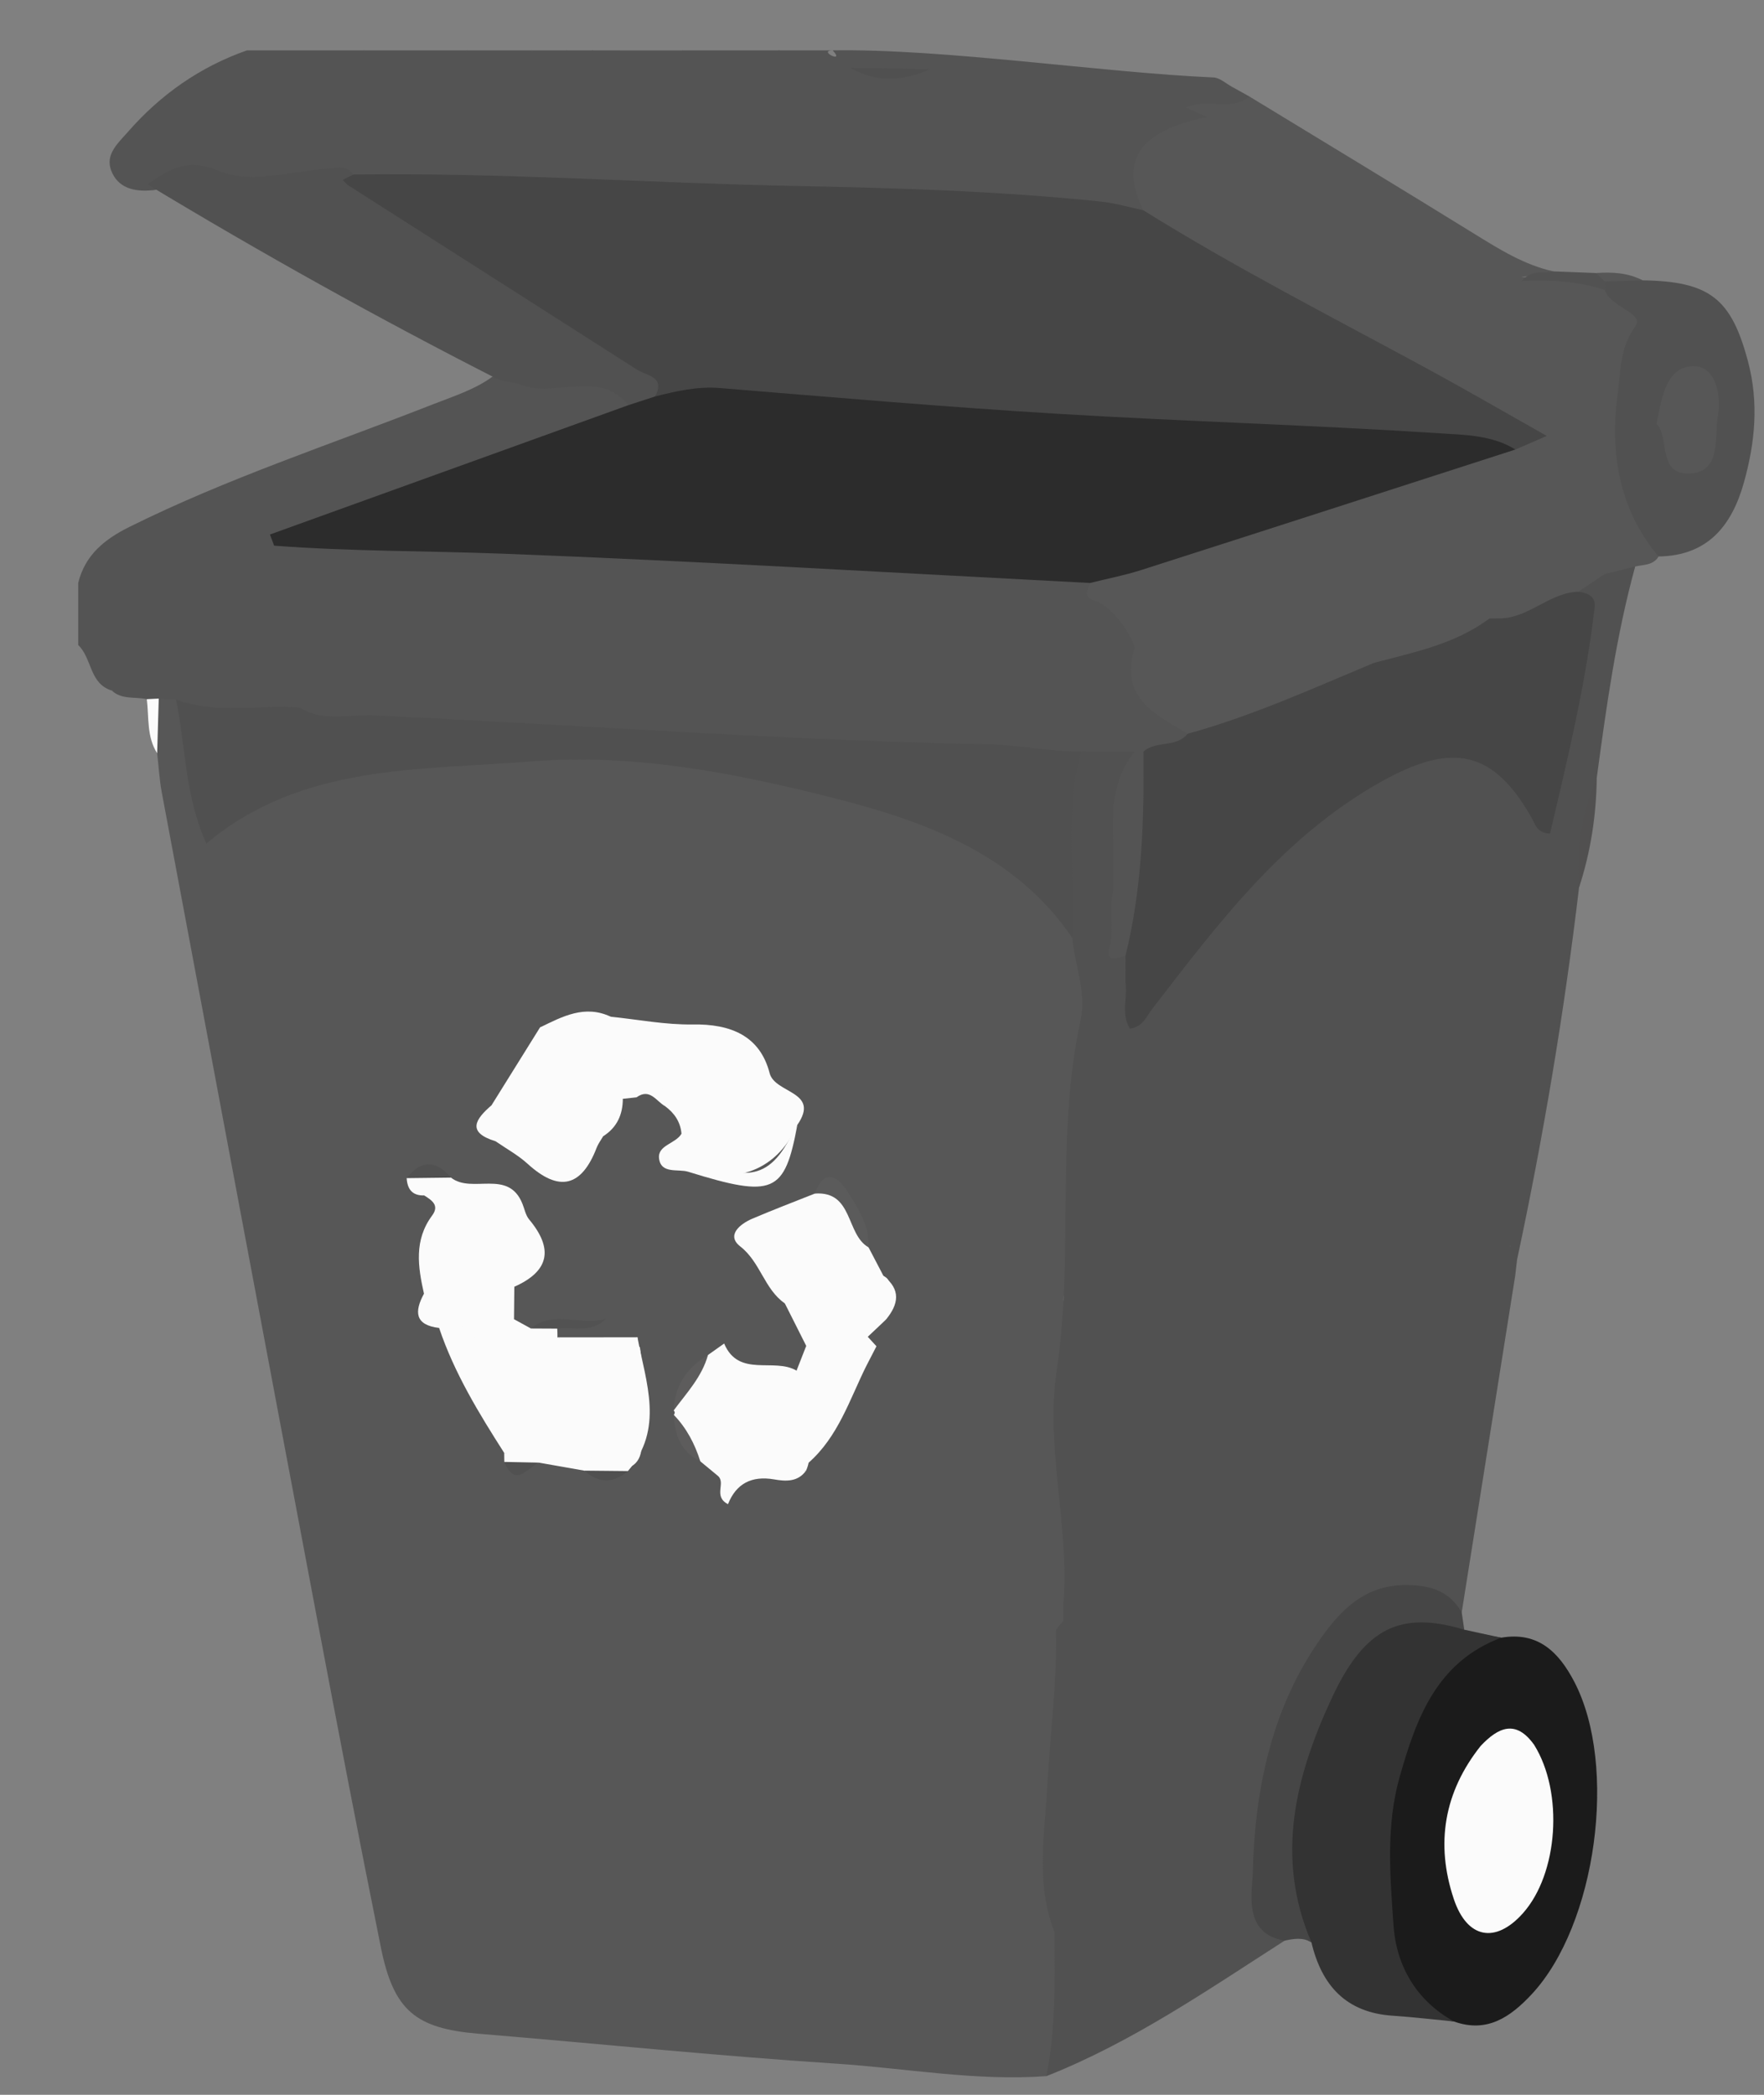 <?xml version="1.0" encoding="utf-8"?>
<!-- Generator: Adobe Illustrator 16.0.0, SVG Export Plug-In . SVG Version: 6.00 Build 0)  -->
<!DOCTYPE svg PUBLIC "-//W3C//DTD SVG 1.1 Tiny//EN" "http://www.w3.org/Graphics/SVG/1.1/DTD/svg11-tiny.dtd">
<svg version="1.1" baseProfile="tiny" id="Layer_1" xmlns="http://www.w3.org/2000/svg" xmlns:xlink="http://www.w3.org/1999/xlink"
	 x="0px" y="0px" width="160px" height="190px" viewBox="0 0 160 190" xml:space="preserve">
<rect x="0" y="0" width="160" height="190" fill="#808080" stroke="none"/>
<g>
	<path fill-rule="evenodd" fill="#545454" d="M10.136,62.631c-2.042-0.619-1.777-2.935-3.042-4.126c0-1.878,0-3.756,0-5.635
		c0.627-2.546,2.388-3.958,4.66-5.087c8.901-4.423,18.335-7.505,27.553-11.126c1.872-0.735,3.792-1.328,5.431-2.544
		c3.346-1.43,6.669,0.678,10.099,0.078c1.324-0.232,2.93,1.205,1.965,3.299c-6.133,3.346-12.893,5.086-19.385,7.498
		c-3.122,1.16-6.271,2.262-9.32,3.354c17.191,0.626,34.447,1.175,51.673,2.456c5.984,0.444,12.044-0.208,17.96,1.224
		c3.369,2.155,6.146,4.661,6.188,9.151c0.015,1.298,0.888,2.473,2.114,3.178c1.064,0.612,2.041,1.262,1.883,2.717
		c-1.219,1.554-2.89,1.681-4.67,1.498c-0.447-0.16-0.839-0.401-1.19-0.717c-0.658-0.844-1.6-0.917-2.541-0.882
		c-9.482,0.343-18.906-0.882-28.381-1.013c-7.58-0.104-15.171-0.66-22.762-0.924c-4.75-1.172-9.584-0.313-14.371-0.581
		c-1.202-0.021-2.404-0.042-3.585-0.304c-3.025-0.919-6.131-0.355-9.2-0.485C17.467,63.891,13.8,63.281,10.136,62.631z"/>
	<path fill-rule="evenodd" fill="#545454" d="M111.77,7.887c0.515,0.286,1.028,0.571,1.542,0.857
		c-1.073,2.848-3.324,0.535-4.963,1.139c0.636,0.068,1.413-0.328,1.716,0.491c0.224,0.6-0.252,0.939-0.721,1.201
		c-0.584,0.326-1.262,0.426-1.85,0.726c-2.201,1.122-4.267,2.343-3.609,5.4c0.232,1.087-0.174,1.808-1.364,1.957
		c-23.065-1.55-46.18-1.687-69.246-2.803c-2.992-0.777-6.045-0.206-9.068-0.27c-2.101-0.044-4.193,0.537-6.197-0.645
		c-1.828-1.079-2.708,1.325-4.279,1.321c-1.595,0.145-3.07-0.229-3.655-1.816c-0.542-1.467,0.652-2.483,1.528-3.484
		c2.961-3.386,6.529-5.892,10.786-7.39c3.489,0,6.977,0,10.464,0c3.221,0.685,6.441,0.685,9.661,0c1.878,0,3.757,0,5.635,0
		c0.985,0.792,2.143,0.255,3.209,0.416c0.739,0,1.478-0.001,2.217,0c0.878-0.119,1.842,0.309,2.624-0.415c1.878,0,3.757,0,5.635,0
		c2.846,0.887,5.769,0.187,8.646,0.416c2.26-0.265,4.405,0.324,6.554,0.883c2.692,0.53,5.379,0.449,8.064-0.075
		C93.994,6.482,102.923,6.664,111.77,7.887z"/>
	<path fill-rule="evenodd" fill="#545454" d="M77.124,6.149c-2.142-0.291-4.284-0.581-6.427-0.87
		c-0.265-0.156-0.354-0.313-0.267-0.472c0.086-0.159,0.173-0.239,0.261-0.239c1.611,0,3.221,0,4.831,0c1.207,1.27-1.407,0.022,0,0
		c10.162-0.164,24.421,2.016,34.549,2.458c0.578,0.025,1.133,0.562,1.698,0.86c-9.138-0.537-18.276-1.074-27.415-1.611
		C81.938,6.657,79.521,6.902,77.124,6.149z"/>
	<path fill-rule="evenodd" fill="#545454" d="M42.516,4.568c-3.22,1.279-6.44,1.285-9.661,0C36.076,4.568,39.296,4.568,42.516,4.568
		z"/>
	<path fill-rule="evenodd" fill="#545454" d="M70.691,4.568c0.001,0.237,0.003,0.473,0.006,0.711
		c-2.958-0.19-6.024,0.992-8.86-0.711C64.788,4.568,67.739,4.568,70.691,4.568z"/>
	<path fill-rule="evenodd" fill="#545454" d="M51.385,5.296c-1.125-0.038-2.382,0.518-3.234-0.728c1.074,0,2.146,0,3.22,0
		c0.259,0.157,0.347,0.316,0.265,0.48C51.553,5.214,51.47,5.296,51.385,5.296z"/>
	<path fill-rule="evenodd" fill="#545454" d="M56.201,4.568c-0.517,1.18-1.527,0.69-2.388,0.706
		c-0.279-0.146-0.375-0.299-0.291-0.46c0.085-0.164,0.173-0.246,0.264-0.246C54.591,4.568,55.396,4.568,56.201,4.568z"/>
	<path fill-rule="evenodd" fill="#545454" d="M53.787,4.568c-0.003,0.236,0.004,0.473,0.026,0.707
		c-0.81,0.007-1.619,0.016-2.428,0.022c-0.013-0.244-0.017-0.486-0.014-0.729C52.176,4.568,52.981,4.568,53.787,4.568z"/>
	<path fill-rule="evenodd" fill="#575757" d="M94.906,188.305c-6.41,0.468-12.731-0.718-19.089-1.133
		c-10.816-0.704-21.605-1.818-32.409-2.713c-5.695-0.473-7.703-2.084-8.858-7.813c-2.008-9.959-3.922-19.938-5.808-29.922
		c-4.712-24.935-9.388-49.877-14.063-74.82c-0.221-1.179-0.287-2.387-0.424-3.582c-0.555-1.597-0.294-3.224-0.185-4.845
		c0.523-0.642,1.188-0.546,1.868-0.356c1.963,1.842,1.656,4.394,2.098,6.716c0.272,1.436,0.432,2.908,1.107,4.252
		c1.106,0.52,1.727-0.433,2.491-0.842c4.16-2.236,8.525-3.596,13.262-4.206c17.851-2.297,35.199-0.879,51.862,6.314
		c4.773,2.062,8.819,5.018,11.275,9.783c2.134,4.568,0.694,9.217,0.146,13.793c-0.401,3.351-0.357,6.605,0.012,9.946
		c0.313,2.835,1.472,5.971-1.483,8.365c-0.622,0.503,0.039,1.517,0.019,2.299c-0.241,8.536,1.314,17.018,0.794,25.563
		c-0.012,0.678-0.116,1.344-0.266,2.001c-0.375,9.38-2.262,18.712-0.828,28.142C96.635,179.683,97.726,184.224,94.906,188.305z"/>
	<path fill-rule="evenodd" fill="#515151" d="M96.452,147.058c0-0.536,0-1.073,0-1.609c0.828-1.458,0.804-3.064,0.805-4.663
		c0.01-14.522,0.954-29.004,1.938-43.48c0.194-2.872-1.517-6.232,1.723-8.512c1.947-0.424,1.547,1.68,2.522,2.459
		c3.942-5.321,8.08-10.36,12.78-14.949c3.114-3.042,6.591-5.606,10.5-7.248c6.149-2.585,9.643-1.111,13.486,5.048
		c0.69-7.396,4.03-13.57,2.68-20.516c0.256-1.449,1.553-1.67,2.584-2.21c0.948-0.282,1.902-0.867,2.846,0.008
		c-1.729,6.289-2.616,12.729-3.487,19.174c-0.78,3.277-1.026,6.639-1.606,9.948c-1.342,11.337-3.238,22.583-5.62,33.745
		c-0.546-0.248-0.294-0.883-0.616-1.277c0.301,0.888-0.182,1.874,0.456,2.672c-1.621,10.198-3.241,20.396-4.861,30.595
		c-7.199-2.345-10.379-0.768-13.887,6.284c-2.624,5.272-3.628,10.845-4.005,16.604c-0.163,2.483,0.809,4.699,1.824,6.889
		c-6.985,4.479-13.824,9.213-21.607,12.287c0.883-4.321,0.74-8.699,0.74-13.072c0.084-8.564,0.378-17.132,1.449-25.625
		C97.256,148.337,95.001,148.209,96.452,147.058z"/>
	<path fill-rule="evenodd" fill="#575757" d="M148.316,51.385c-0.919,0.226-1.839,0.453-2.758,0.679
		c-4.478-1.604-6.486,2.287-9.373,4.22c-0.338,0.17-0.697,0.252-1.074,0.267c-3.725,0.734-8.311-0.59-10.296,4.314
		c-4.732,2.591-9.803,4.354-14.889,6.071c-0.75,0.253-1.563,0.26-2.208-0.382c-2.85-1.776-6.212-3.156-4.808-7.776
		c0.084-0.279-1.532-3.639-3.719-4.336c-1.032-0.33-0.452-0.994-0.324-1.564c1.184-1.476,2.992-1.705,4.616-2.235
		c11.071-3.613,22.022-7.6,33.221-10.812c0.633-0.173,1.272-0.347,1.797-0.363c-6.808-3.524-13.62-7.305-20.427-11.089
		c-3.624-2.014-7.356-3.826-10.908-5.954c-1.367-0.819-3.402-1.13-3.473-3.359c-2.187-4.48-0.365-7.199,5.768-8.449
		c-0.634-0.292-1.174-0.542-1.87-0.864c1.916-0.954,4.075,0.425,5.72-1.009c6.819,4.156,13.655,8.284,20.448,12.484
		c2.266,1.4,4.504,2.803,7.143,3.386c-0.878,0.836-2.004,0.279-2.898,0.521c2.412-0.001,4.926-0.243,7.385,0.437
		c3.469,1.317,4.389,3.343,2.995,7.082c-2.285,6.135,0.151,12.01,2.056,17.819C149.951,51.289,149.075,51.203,148.316,51.385z"/>
	<path fill-rule="evenodd" fill="#1B1B1B" d="M136.162,148.539c3.357-0.579,5.234,1.326,6.627,3.99
		c3.982,7.618,2.007,22.085-3.877,28.368c-1.907,2.037-4.03,3.533-7.037,2.451c-3.56-0.515-5.294-3.077-5.902-6.144
		c-1.82-9.149-1.582-18.051,4.483-25.883C131.9,149.456,133.549,148.011,136.162,148.539z"/>
	<path fill-rule="evenodd" fill="#333333" d="M136.162,148.539c-5.822,2.192-7.679,7.231-9.202,12.604
		c-1.271,4.479-0.874,9.029-0.563,13.507c0.252,3.635,2.056,6.804,5.479,8.698c-1.852-0.177-3.701-0.399-5.557-0.523
		c-4.227-0.279-6.443-2.742-7.369-6.656c-1.343-0.693-2.169-1.631-2.371-3.281c-1.012-8.268,0.57-15.938,5.347-22.778
		c2.941-4.213,7.35-4.992,10.889-2.298C133.929,148.054,135.045,148.297,136.162,148.539z"/>
	<path fill-rule="evenodd" fill="#515151" d="M150.439,50.473c-3.663-4.354-4.432-9.543-3.695-14.882
		c0.265-1.921,0.158-4.032,1.577-5.991c0.87-1.202-2.272-1.735-2.763-3.297c-0.287-0.433-0.22-0.799,0.204-1.099
		c1.084-0.09,2.175-0.283,3.218,0.222c6.127,0.091,8.054,1.676,9.565,7.344c0.999,3.746,0.648,7.366-0.365,10.988
		C157.084,47.676,154.902,50.406,150.439,50.473z"/>
	<path fill-rule="evenodd" fill="#464646" d="M132.813,147.812c-5.738-1.714-9.011-0.238-11.992,6.153
		c-3.311,7.102-5.193,14.473-1.872,22.204c-0.785-0.474-1.608-0.33-2.436-0.151c-3.801-0.669-2.931-4.347-2.883-6.173
		c0.198-7.777,1.787-15.376,6.594-21.834c1.782-2.396,3.932-4.271,7.338-4.246c2.229,0.017,3.887,0.547,5.019,2.476
		C132.658,146.764,132.735,147.287,132.813,147.812z"/>
	<path fill-rule="evenodd" fill="#545454" d="M15.977,63.452c-0.526-0.031-1.052-0.061-1.578-0.091
		c-0.341,0.428-0.702,0.445-1.083,0.055c-1.065-0.24-2.266,0.068-3.18-0.785c3.818-0.031,7.636-0.061,11.455-0.091
		c2.889,1.099,5.994-0.265,8.888,0.778c1.062,0.002,2.125,0.005,3.187,0.007c-1.357,3.214-4.28,1.366-6.438,2
		c-2.373,0.058-4.746,0.031-7.118-0.041C18.494,65.236,16.935,65.01,15.977,63.452z"/>
	<path fill-rule="evenodd" fill="#515050" d="M143.223,80.506c-0.267-3.445,0.24-6.766,1.606-9.948
		C144.791,73.956,144.278,77.275,143.223,80.506z"/>
	<path fill-rule="evenodd" fill="#525252" d="M145.561,25.528c-0.001,0.259-0.001,0.517-0.002,0.776
		c-2.343-0.79-4.788-0.935-7.554-0.813c1.047-1.15,2.058-0.61,2.897-0.877c1.286,0.05,2.573,0.1,3.858,0.15
		C145.11,24.933,145.382,25.183,145.561,25.528z"/>
	<path fill-rule="evenodd" fill="#FBFBFB" d="M13.316,63.416c0.36-0.019,0.721-0.037,1.083-0.055
		c-0.047,1.655-0.096,3.309-0.144,4.962C13.291,66.812,13.522,65.072,13.316,63.416z"/>
	<path fill-rule="evenodd" fill="#515151" d="M137.442,115.646c-1.109-0.887-0.645-2.026-0.244-3.203
		c0.135,0.604,0.269,1.205,0.404,1.809C137.549,114.717,137.495,115.181,137.442,115.646z"/>
	<path fill-rule="evenodd" fill="#575757" d="M145.561,25.528c-0.266-0.254-0.533-0.509-0.8-0.764
		c1.456-0.095,2.889-0.041,4.219,0.663C147.841,25.46,146.7,25.494,145.561,25.528z"/>
	<path fill-rule="evenodd" fill="#2C2C2C" d="M137.453,40.772c-11.313,3.649-22.625,7.309-33.946,10.932
		c-1.516,0.485-3.092,0.786-4.639,1.172c-17.731-0.917-35.451-1.975-53.198-2.654c-6.925-0.265-13.884-0.202-20.807-0.73
		c-0.126-0.337-0.251-0.675-0.377-1.012c10.836-3.91,21.672-7.821,32.508-11.731c0.556-1.278,1.682-1.714,2.922-1.986
		c6.388-1.41,12.746,0.089,19.097,0.369c6.12,0.27,12.254,0.839,18.373,1.109c11.066,0.489,22.106,1.411,33.17,1.922
		C132.926,38.273,136.031,37.643,137.453,40.772z"/>
	<path fill-rule="evenodd" fill="#464646" d="M107.719,66.553c5.844-1.602,11.342-4.113,16.911-6.435
		c3.047-2.493,6.972-2.706,10.471-4.022c0.265-0.001,0.531-0.005,0.797-0.011c2.362-0.963,4.084-3.852,7.247-2.416
		c0.868,0.108,1.612,0.396,1.489,1.46c-0.81,6.954-2.454,13.729-4.044,20.477c-1.163-0.054-1.312-0.785-1.624-1.345
		c-3.49-6.239-7.229-6.942-13.556-3.434c-8.948,4.964-14.848,12.836-20.878,20.653c-0.557,0.722-0.868,1.669-2.051,1.817
		c-0.819-1.337-0.194-2.818-0.396-4.203c-0.661-0.789-0.918-1.696-0.811-2.713c0.511-4.44,1.231-8.859,1.266-13.348
		c0.013-1.696-0.188-3.474,1.169-4.859C104.848,67.143,106.686,67.841,107.719,66.553z"/>
	<path fill-rule="evenodd" fill="#515151" d="M59.42,35.959c-0.809,0.263-1.617,0.527-2.425,0.79c-2.704-3.322-6.6-0.608-9.76-1.859
		c-0.599-0.237-1.487-0.241-2.202-0.552c-10.771-5.488-21.32-11.373-31.668-17.62c2.002-1.331,3.496-2.463,6.561-1.195
		c2.821,1.166,6.631-0.011,9.998-0.259c0.839-0.062,1.573-0.226,2.13,0.563c8.388,5.801,17.058,11.163,25.692,16.583
		C58.853,33.106,61.583,33.521,59.42,35.959z"/>
	<path fill-rule="evenodd" fill="#545454" d="M48.177,64.128c17.335,0.548,34.67,1.112,52.008,1.614
		c1.749,0.05,2.897,0.41,2.734,2.434c-0.179,0.162-0.357,0.323-0.535,0.488c-1.595,0.792-3.316,0.576-5.007,0.637
		c-13.589-0.83-27.209-0.981-40.781-2.078c-5.99-0.483-12.037,0.17-17.993-0.978c-1.428-0.275-2.964-0.108-4.146-1.208
		c-0.128-0.833,0.277-1.269,1.071-1.246C39.746,63.917,43.981,63.31,48.177,64.128z"/>
	<path fill-rule="evenodd" fill="#545454" d="M103.709,68.175c0.079,6.223-0.12,12.421-1.622,18.507
		c-0.957,1.34-2.059,1.114-2.104-0.349c-0.162-5.2-0.561-10.427,0.528-15.591c0.282-1.335,1.349-1.928,2.387-2.551l0.021-0.014
		C103.183,68.171,103.445,68.17,103.709,68.175z"/>
	<path fill-rule="evenodd" fill="#545454" d="M48.177,64.128c-4.559,0.46-9.223-0.902-13.711,0.788
		c-2.608,1.448-5.158,2.343-7.298-0.751c2.15-0.406,4.508,0.8,6.498-0.839C38.494,63.757,43.42,62.419,48.177,64.128z"/>
	<path fill-rule="evenodd" fill="#545454" d="M30.479,63.318c-2.952-0.388-6.051,0.917-8.888-0.778
		C24.542,62.922,27.635,61.698,30.479,63.318z"/>
	<path fill-rule="evenodd" fill="#464646" d="M59.42,35.959c0.965-1.823-0.769-1.872-1.638-2.428
		C49.062,27.951,40.327,22.391,31.6,16.819c-0.197-0.126-0.343-0.333-0.513-0.503c0.323-0.163,0.645-0.325,0.967-0.488
		c13.32-0.189,26.617,0.772,39.928,1.036c9.252,0.183,18.576,0.457,27.824,1.413c1.31,0.135,2.593,0.52,3.889,0.79
		c8.375,5.223,17.163,9.703,25.827,14.409c3.51,1.907,6.964,3.914,10.774,6.063c-1.082,0.47-1.961,0.854-2.842,1.235
		c-2.104-1.313-4.594-1.327-6.858-1.473c-11.551-0.749-23.13-1.074-34.686-1.771c-10.207-0.617-20.396-1.499-30.587-2.332
		C63.271,35.03,61.356,35.466,59.42,35.959z"/>
	<path fill-rule="evenodd" fill="#505050" d="M77.124,6.149c2.411,0.042,4.822,0.084,7.231,0.126
		C81.926,7.354,79.511,7.534,77.124,6.149z"/>
	<path fill-rule="evenodd" fill="#505050" d="M27.167,64.165c2.307,1.474,4.867,0.487,7.298,0.751
		c18.412,0.86,36.796,2.244,55.236,2.595c2.748,0.052,5.548,0.67,8.356,0.667c0.521,5.667,1.393,11.352-0.802,16.892
		c-5.066-7.505-13.161-10.501-21.153-12.561c-9.063-2.335-18.489-4.208-27.965-3.444c-10.167,0.819-20.811,0.205-29.418,7.449
		c-1.958-4.328-1.882-8.794-2.743-13.064C19.635,64.819,23.44,63.876,27.167,64.165z"/>
	<path fill-rule="evenodd" fill="#515151" d="M97.257,85.07c0.313-5.628-0.751-11.323,0.802-16.892
		c1.613,0.004,3.226,0.008,4.839,0.013c-3.178,3.985-1.401,8.803-2.032,13.202c-0.199,1.392,0.176,2.987-0.23,4.555
		c-0.37,1.426,0.736,0.916,1.452,0.734c0,0.804-0.002,1.608-0.002,2.413c-2.042,0.271-2.158,2.089-2.087,3.356
		c0.694,12.14-1.385,24.173-1.322,36.302c0.021,4.194-0.575,8.493-0.61,12.761c-0.013,1.538-0.385,2.905-1.613,3.935
		c0.561-7.064-1.653-14.175-0.618-21.071c1.59-10.591-0.111-21.332,2.171-31.822C98.56,90.006,97.493,87.567,97.257,85.07z"/>
	<path fill-rule="evenodd" fill="#FBFBFB" d="M45.731,131.776c-2.302-3.603-4.526-7.246-5.902-11.332
		c0.511-0.465,1.126-0.588,1.791-0.557c1.266,0.26,2.553,0.333,3.84,0.412c1.601,0.85,3.569-0.175,5.104,0.999h-0.002
		c2.391,1.158,5.102-0.37,7.479,0.893c0.447,2.896-0.111,5.806,0.132,8.697c0.157,1.879-1.17,2.593-2.428,2.272
		C52.44,132.321,48.998,132.703,45.731,131.776z"/>
	<path fill-rule="evenodd" fill="#FBFBFB" d="M61.813,102.828c-0.096-1.075-0.644-1.879-1.496-2.502
		c-0.597-1.766-2.124-2.862-3.135-4.331c-0.719-0.959-1.779-1.616-2.419-2.626c-0.39-0.615-0.501-1.277,0.632-1.153
		c2.479,0.253,4.961,0.742,7.435,0.702c3.424-0.056,6.097,1.009,6.979,4.42c0.483,1.868,4.624,1.622,2.512,4.69
		c-1.901,4.369-6.225,5.734-10.51,3.56C59.592,104.464,62.819,103.729,61.813,102.828z"/>
	<path fill-rule="evenodd" fill="#FBFBFB" d="M44.579,100.253c1.467-2.355,2.936-4.711,4.402-7.066
		c2.574-0.828,4.971-0.961,6.658,1.692c-0.03,1.743-0.58,3.462-0.267,5.228c0.055,1.048-0.352,1.99-0.665,2.953
		c-0.197,0.343-0.445,0.666-0.585,1.03c-1.374,3.577-3.416,4.062-6.267,1.466c-0.871-0.794-1.937-1.372-2.913-2.049
		C43.914,102.524,45.734,101.222,44.579,100.253z"/>
	<path fill-rule="evenodd" fill="#FBFBFB" d="M61.115,128.328c0.115-0.137,0.112-0.271-0.01-0.402
		c0.778-1.836,1.992-3.402,3.111-5.028c0.488-0.347,0.977-0.694,1.466-1.041c1.321,3.135,4.525,1.248,6.566,2.46
		c0.54-0.191,1.083-0.343,1.652-0.114c1.264,1.107,1.66,2.389,0.714,3.894c-0.883,1.401-0.893,3.034-1.27,4.57
		c-0.05,0.248-0.128,0.489-0.233,0.72c-2.638,0.758-5.35,0.205-8.016,0.457c-0.523-0.434-1.048-0.866-1.572-1.299
		C62.475,131.278,61.866,129.764,61.115,128.328z"/>
	<path fill-rule="evenodd" fill="#FBFBFB" d="M47.379,109.164c0.198,0.482,0.294,1.054,0.613,1.436
		c2.202,2.639,1.875,4.68-1.342,6.108c-1.007,1.642-0.727,4.772-4.167,3.604c-1.569-0.687-3.397-1.022-4.028-2.975
		c-0.548-2.443-0.915-4.858,0.737-7.083c0.694-0.934-0.03-1.396-0.718-1.83c-0.073-0.593,0.244-1.291,0.714-1.157
		C41.888,108.04,44.966,107.194,47.379,109.164z"/>
	<path fill-rule="evenodd" fill="#FBFBFB" d="M78.779,113.134c0.452,0.865,0.904,1.729,1.356,2.595
		c0.664,0.316,0.598,0.872,0.478,1.447c-0.613,0.69-1.601,0.91-2.071,1.823c-0.885,1.72-1.961,2.112-3.252,0.302
		c-1.047-1.469-2.844-0.305-4.105-1.086c-1.866-1.292-2.202-3.729-4.047-5.169c-1.281-0.999-0.031-2.028,1.105-2.514
		c1.87-0.799,3.772-1.521,5.662-2.274c1.213-0.669,2.126-0.648,2.727,0.868C77.19,110.532,78.132,111.76,78.779,113.134z"/>
	<path fill-rule="evenodd" fill="#515151" d="M96.452,147.058c0.472,0.977,1.397,1.368,1.163,3.093
		c-0.669,4.927-0.391,9.975-0.652,14.966c-0.178,3.396-0.164,6.839-1.316,10.116c-1.728-4.342-0.889-8.893-0.651-13.278
		c0.251-4.651,0.881-9.287,0.781-13.969C95.77,147.681,96.217,147.367,96.452,147.058z"/>
	<path fill-rule="evenodd" fill="#FBFBFB" d="M71.186,118.215c2.36-1.087,4.712-2.146,5.522,1.639
		c1.955,0.06-0.392-5.105,3.384-2.584c1.052,0.7,0.688,1.557,0.265,2.417l-0.002,0.004c-0.348,0.838-0.793,1.602-1.583,2.109
		c-1.098,0.625-2.202,1.235-3.432,1.581c-1.105,0.189-1.714-0.467-2.212-1.308C72.48,120.787,71.833,119.502,71.186,118.215z"/>
	<path fill-rule="evenodd" fill="#FBFBFB" d="M73.344,132.666c0.099-1.844-2.212-4.077,0.93-5.509
		c0.221-0.102-0.228-1.671-0.365-2.558c0.589-0.957,1.734-0.907,2.57-1.422c0.831-0.142,1.623-0.167,2.087,0.733
		C77.053,126.965,76.023,130.307,73.344,132.666z"/>
	<path fill-rule="evenodd" fill="#FBFBFB" d="M45.731,131.776c3.265,0.326,6.577-0.09,9.82,0.769
		c1.083,0.285,2.418,0.419,2.33-1.571c-0.13-2.938-0.069-5.887-0.088-8.83c-0.273-0.197-0.359-0.39-0.262-0.575
		c0.097-0.184,0.191-0.276,0.288-0.276c0.768,4.119,2.451,8.305-0.867,12.133c-1.323,0.499-2.641,0.562-3.953-0.039
		c-1.374-0.241-2.748-0.484-4.123-0.727c-1.052,0.396-2.101,0.548-3.133-0.063C45.738,132.322,45.735,132.049,45.731,131.776z"/>
	<path fill-rule="evenodd" fill="#FBFBFB" d="M61.813,102.828c2.71,0.387-2.58,2.331,0.446,2.474
		c2.821,0.134,5.881,2.688,8.445-0.58c0.641-0.816,1.083-1.79,1.617-2.692c-1.15,6.196-2.15,6.652-9.897,4.249
		c-0.917-0.284-2.465,0.224-2.645-1.2C59.625,103.855,61.289,103.744,61.813,102.828z"/>
	<path fill-rule="evenodd" fill="#FBFBFB" d="M55.51,95.494c-1.524-2.613-4.008-2.514-6.529-2.307
		c2.036-0.991,4.059-2.083,6.414-0.971c0.004,1.667,2.066,1.877,2.364,3.338c-0.088,0.526-0.396,0.862-0.89,1.041
		C56.143,96.567,55.646,96.253,55.51,95.494z"/>
	<path fill-rule="evenodd" fill="#FBFBFB" d="M55.51,95.494c0.508,0.253,1.017,0.505,1.527,0.758
		c1.373,0.85,1.762,1.907,0.698,3.276c-0.414,0.045-0.828,0.089-1.243,0.134c-0.657,0.396-1.296,0.415-1.909-0.096
		C54.348,98.085,53.707,96.512,55.51,95.494z"/>
	<path fill-rule="evenodd" fill="#FBFBFB" d="M47.379,109.164c-2.89-1.194-5.847-1.577-8.905-0.739
		c-1.079,0.033-1.528-0.568-1.588-1.567c1.331-0.788,2.672-0.712,4.021-0.049C42.803,108.312,46.092,105.985,47.379,109.164z"/>
	<path fill-rule="evenodd" fill="#5B5B5B" d="M78.779,113.134c-2.076-1.174-1.366-5.133-4.873-4.876
		c0.856-2.378,2.101-1.549,2.978-0.168C77.843,109.602,78.89,111.178,78.779,113.134z"/>
	<path fill-rule="evenodd" fill="#FBFBFB" d="M65.094,133.843c2.625-0.974,5.363,0.009,8.016-0.457
		c-0.739,1.059-1.891,0.971-2.886,0.796c-2.043-0.357-3.454,0.378-4.193,2.247C64.637,135.7,65.891,134.494,65.094,133.843z"/>
	<path fill-rule="evenodd" fill="#FBFBFB" d="M42.469,119.789c2.901,1.019,2.542-2.388,4.182-3.081
		c-0.009,0.981-0.019,1.963-0.028,2.944c0.4,1.523-1.111,0.982-1.633,1.511c-1.171,0.103-2.395,0.49-3.333-0.633
		C41.824,120.17,42.088,119.918,42.469,119.789z"/>
	<path fill-rule="evenodd" fill="#FBFBFB" d="M42.469,119.789c-0.271,0.247-0.542,0.494-0.813,0.741
		c-0.608-0.028-1.218-0.057-1.827-0.086c-2.21-0.26-2.257-1.479-1.374-3.106C39.792,118.154,41.131,118.973,42.469,119.789z"/>
	<path fill-rule="evenodd" fill="#FBFBFB" d="M57.735,99.528c0.37-1.221-0.07-2.269-0.698-3.276c0.24-0.232,0.481-0.465,0.722-0.698
		c1.269,1.369,2.582,2.712,2.558,4.772C59.514,99.877,58.947,98.659,57.735,99.528z"/>
	<path fill-rule="evenodd" fill="#FBFBFB" d="M78.566,123.911c-0.717-0.05-1.436-0.102-2.153-0.152
		c-0.907,0.276-1.121-0.136-0.936-0.943c0.878-0.933,2.053-1.254,3.231-1.569c0.463,0.104,0.718,0.397,0.789,0.86
		C79.187,122.708,78.877,123.31,78.566,123.911z"/>
	<path fill-rule="evenodd" fill="#525252" d="M48.151,120.492c2.104-1.717,4.577-0.183,6.803-0.883
		c-1.291,1.358-2.933,0.665-4.411,0.895C49.742,121.046,48.945,121.029,48.151,120.492z"/>
	<path fill-rule="evenodd" fill="#575757" d="M81.961,122.098c0.938,2.164-0.432,3.223-2.342,5.005
		c0.36-2.225,2.25-3.448,0.734-4.998C80.887,121.588,81.423,121.663,81.961,122.098z"/>
	<path fill-rule="evenodd" fill="#FBFBFB" d="M44.579,100.253c2.83,0.783,0.18,2.176,0.363,3.256
		C42.307,102.703,43.116,101.514,44.579,100.253z"/>
	<path fill-rule="evenodd" fill="#FBFBFB" d="M75.477,122.815c0.312,0.314,0.624,0.629,0.936,0.943
		c-0.619,0.925-1.666,0.573-2.504,0.841c-0.554-0.094-1.107-0.189-1.661-0.283c0.293-0.747,0.586-1.495,0.879-2.243
		C73.875,122.432,74.51,123.151,75.477,122.815z"/>
	<path fill-rule="evenodd" fill="#FBFBFB" d="M57.818,121.292c-0.009,0.284-0.018,0.567-0.026,0.852
		c-2.381-0.518-4.944,0.513-7.23-0.845C52.981,121.297,55.4,121.296,57.818,121.292z"/>
	<path fill-rule="evenodd" fill="#5D5C5C" d="M64.216,122.897c-0.546,1.979-1.932,3.44-3.111,5.028
		C61.196,125.665,62.308,124.036,64.216,122.897z"/>
	<path fill-rule="evenodd" fill="#FBFBFB" d="M48.151,120.492c0.797,0.004,1.594,0.008,2.392,0.012
		c0.017,0.266,0.024,0.53,0.022,0.795c-1.858-0.045-3.716-0.091-5.575-0.136c0.544-0.504,1.087-1.008,1.632-1.511
		C47.131,119.932,47.641,120.213,48.151,120.492z"/>
	<path fill-rule="evenodd" fill="#575757" d="M81.961,122.098c-0.535,0.002-1.072,0.004-1.607,0.007
		c-0.286,0.001-0.571,0.001-0.856,0.002c-0.263-0.287-0.526-0.573-0.789-0.86c0.549-0.518,1.098-1.036,1.646-1.556
		C80.891,120.492,81.426,121.296,81.961,122.098z"/>
	<path fill-rule="evenodd" fill="#FBFBFB" d="M54.584,99.566c0.637,0.031,1.272,0.063,1.909,0.096
		c-0.005,1.442-0.539,2.607-1.786,3.398C54.666,101.896,54.625,100.73,54.584,99.566z"/>
	<path fill-rule="evenodd" fill="#5D5C5C" d="M61.115,128.328c1.16,1.2,1.909,2.637,2.407,4.216
		C61.752,131.69,61.197,130.146,61.115,128.328z"/>
	<path fill-rule="evenodd" fill="#515151" d="M40.907,106.809c-1.34,0.016-2.681,0.031-4.021,0.048
		C38.205,105.168,39.546,105.221,40.907,106.809z"/>
	<path fill-rule="evenodd" fill="#FBFBFB" d="M80.357,119.687c0.012-0.816,0.397-1.674-0.265-2.417
		c0.015-0.514,0.029-1.026,0.043-1.541C81.74,116.963,81.504,118.3,80.357,119.687z"/>
	<path fill-rule="evenodd" fill="#505050" d="M52.999,133.386c1.318,0.013,2.636,0.026,3.954,0.039
		C55.623,134.556,54.305,134.559,52.999,133.386z"/>
	<path fill-rule="evenodd" fill="#515151" d="M45.743,132.596c1.044,0.021,2.09,0.041,3.134,0.063
		C47.821,133.162,46.739,134.969,45.743,132.596z"/>
	<path fill-rule="evenodd" fill="#575757" d="M143.145,53.669c-2.656,0.086-4.542,2.478-7.247,2.416
		c4.282-6.04,5.056-6.362,9.661-4.021C144.754,52.599,143.949,53.134,143.145,53.669z"/>
	<path fill-rule="evenodd" fill="#575757" d="M135.101,56.096c-3.11,2.327-6.835,3.06-10.471,4.022
		c-1.477-3.186,1.466-2.985,2.808-3.063C130.031,56.907,132.3,54.161,135.101,56.096z"/>
	<path fill-rule="evenodd" fill="#FBFBFB" d="M139.155,158.264c2.685,4.311,2.187,11.681-1.035,15.282
		c-2.47,2.759-5.053,2.302-6.259-1.313c-1.672-5.006-0.885-9.695,2.442-13.88C135.913,157.984,137.524,157.614,139.155,158.264z"/>
	<path fill-rule="evenodd" fill="#FBFBFB" d="M139.155,158.264c-1.604,0.753-3.226,0.56-4.852,0.09
		C135.889,156.671,137.493,155.924,139.155,158.264z"/>
	<path fill-rule="evenodd" fill="#575757" d="M150.259,38.453c0.467-2.603,0.971-5.271,3.406-5.238
		c2.098,0.029,2.446,2.92,2.152,4.509c-0.341,1.841,0.357,5.079-2.504,5.223C150.275,43.1,151.479,39.646,150.259,38.453z"/>
</g>
</svg>
